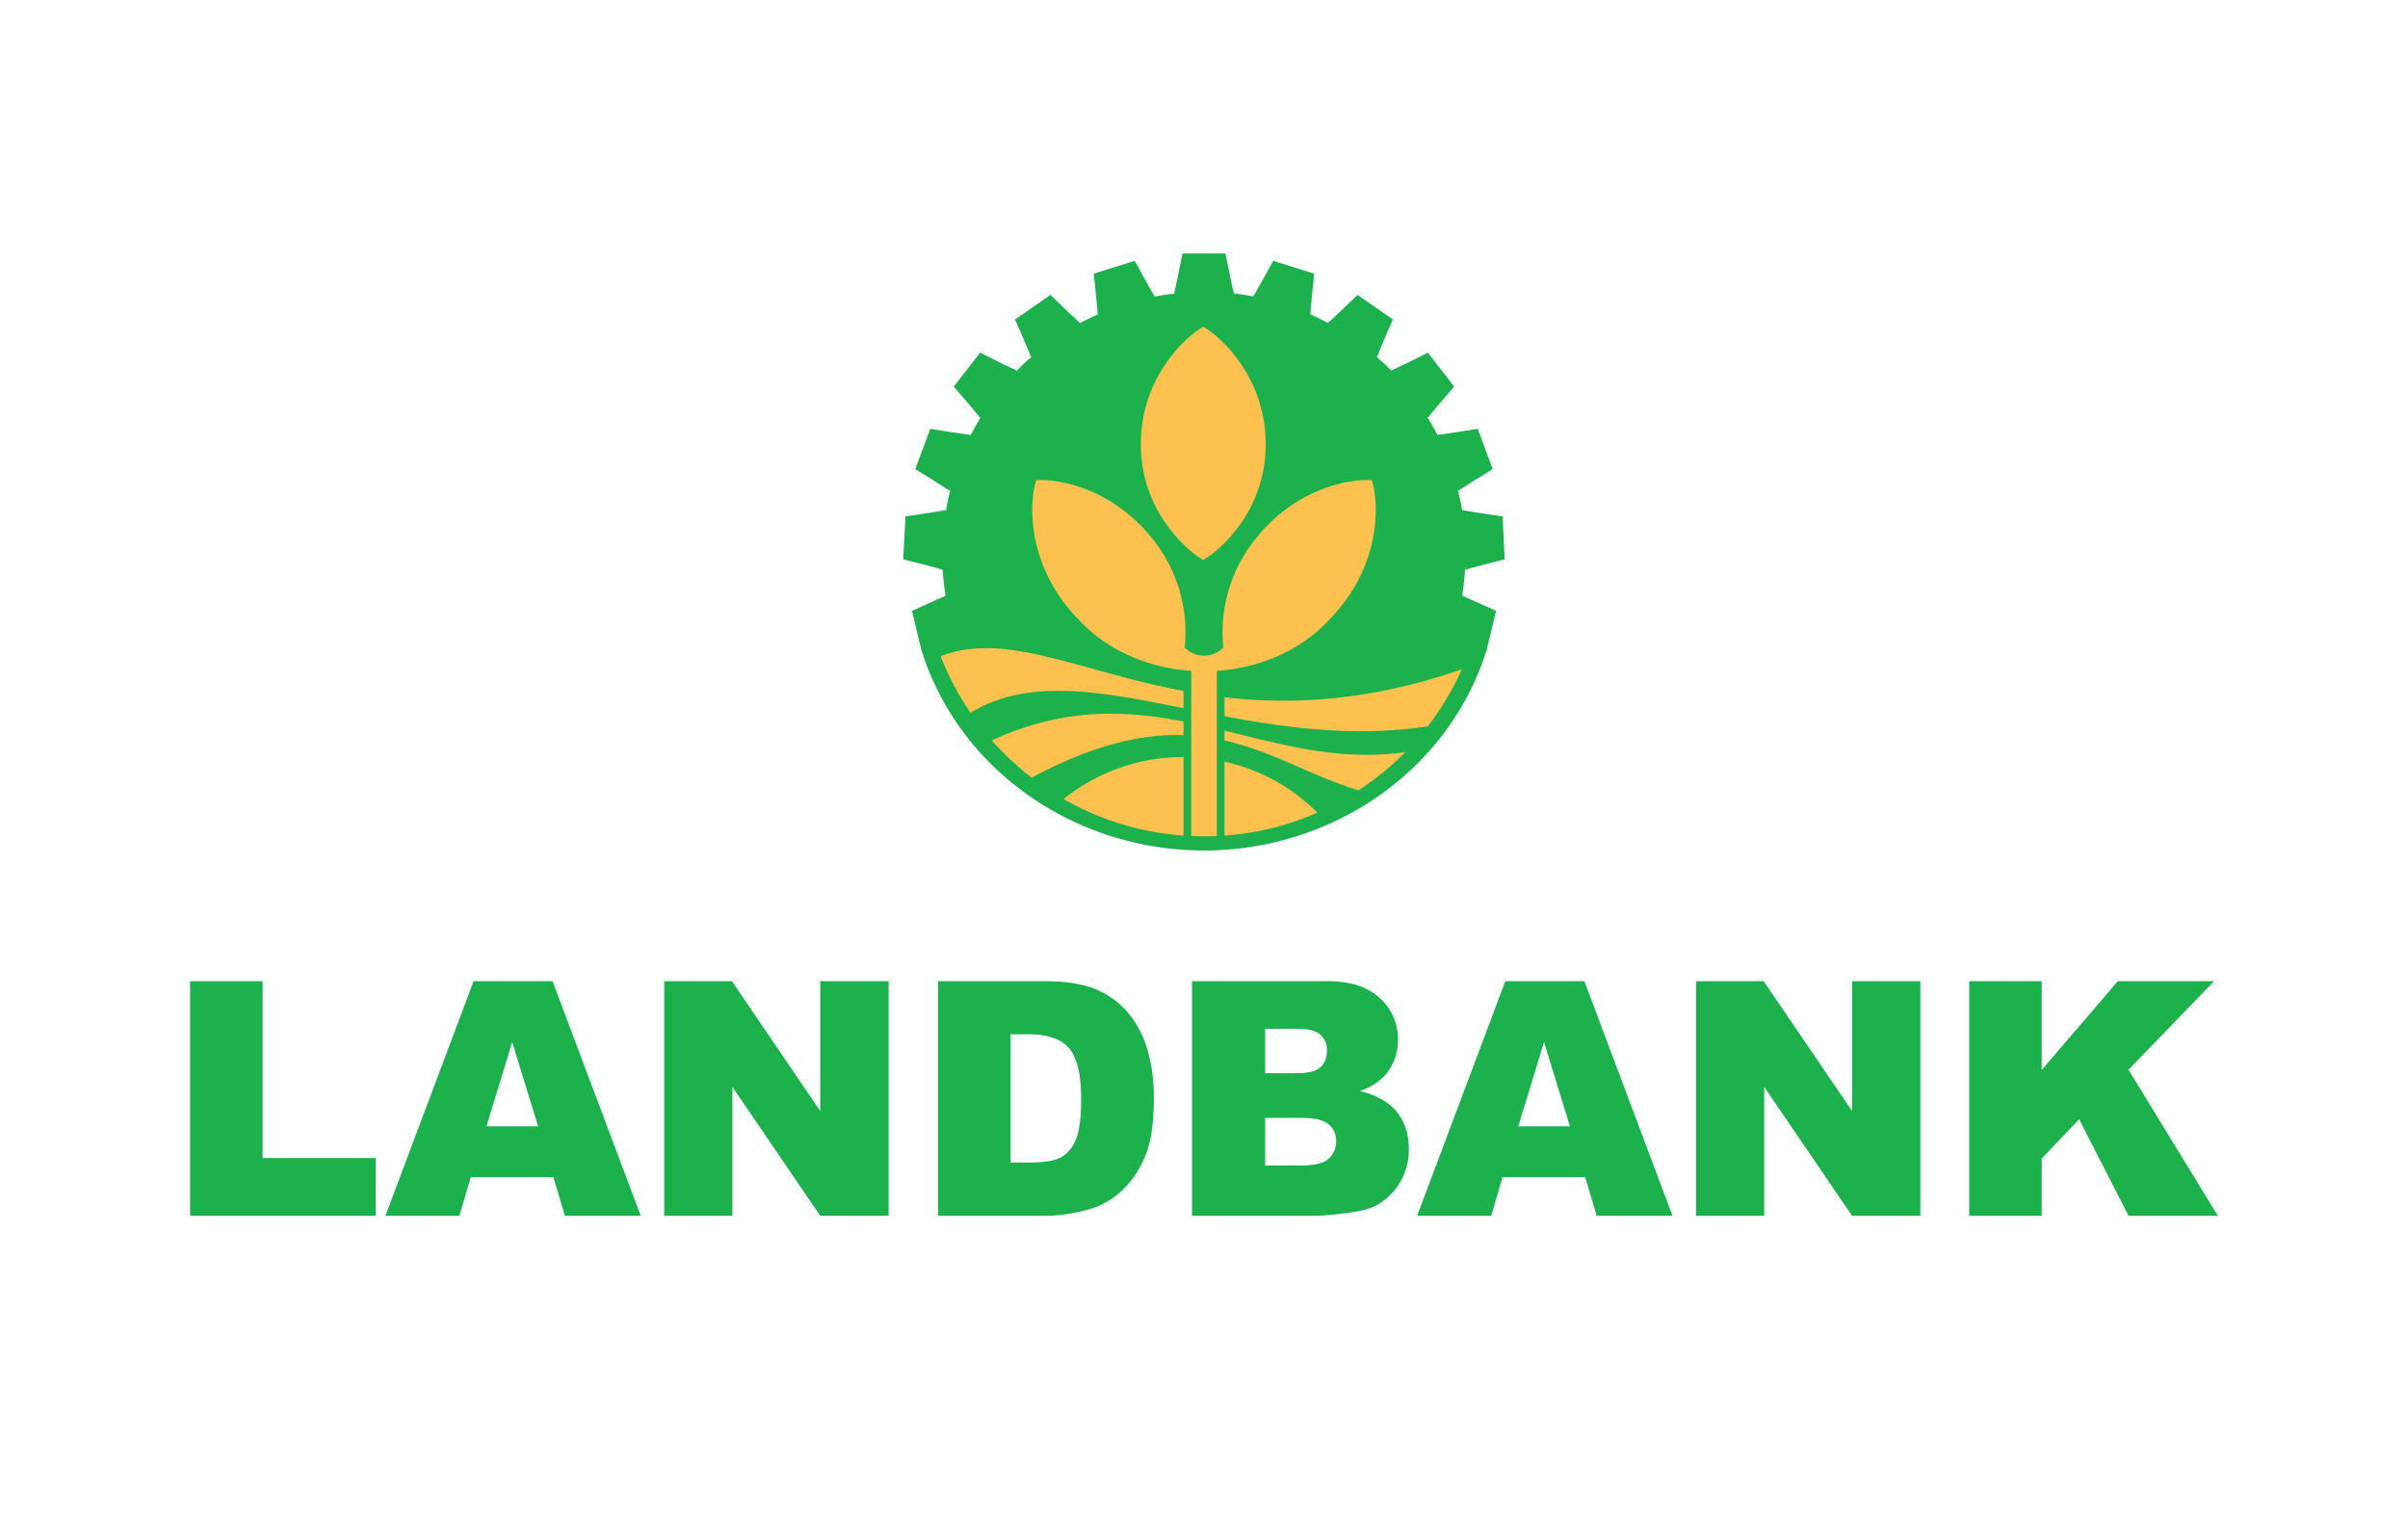 <svg width="38" height="24" viewBox="0 0 38 24" fill="none" xmlns="http://www.w3.org/2000/svg" aria-labelledby="pi-landbank"><title id="pi-landbank">Land Bank</title><path d="M18.66 4s-.123.628-.135.63h.042a4.135 4.135 0 00-.376.056l.034-.01c-.012.002-.317-.56-.317-.56l-.648.202s.07.637.06.641l.04-.013a4.142 4.142 0 00-.346.17l.033-.023c-.011.006-.47-.44-.47-.44l-.559.388s.258.586.249.594l.037-.026a4.147 4.147 0 00-.284.268l.027-.033c-.009.008-.58-.28-.58-.28l-.417.537s.421.483.415.493l.028-.037c-.07.112-.133.226-.191.344l.015-.042c-.005.01-.637-.093-.637-.093l-.237.637s.546.334.543.346l.017-.044c-.033.128-.06.257-.08.387l.002-.046c-.002.012-.636.102-.636.102l-.036.678s.621.156.622.168v-.011c.01.14.025.28.047.417l-.531.239.144.6c.576 1.883 2.395 3.179 4.465 3.182 2.07-.003 3.888-1.3 4.465-3.181l.144-.601-.535-.24c.024-.15.04-.3.048-.451l.003.046c0-.012.621-.168.621-.168l-.035-.678s-.634-.09-.636-.102v.01a4.111 4.111 0 00-.073-.337l.011.03c-.003-.012.543-.346.543-.346l-.236-.637s-.632.104-.638.093a4.095 4.095 0 00-.165-.288l.018.023c-.006-.01.414-.493.414-.493l-.416-.536s-.572.287-.58.279l.003.004a4.13 4.13 0 00-.244-.228l.02.015c-.008-.008.249-.594.249-.594l-.558-.388s-.46.446-.47.44l.008.005a4.13 4.13 0 00-.3-.145l.02.006c-.011-.004.059-.64.059-.64l-.648-.204s-.306.563-.317.56l.012.004a4.125 4.125 0 00-.33-.05h.017c-.011 0-.135-.629-.135-.629h-.679z" fill="#1CB14D"/><path fill-rule="evenodd" clip-rule="evenodd" d="M18.003 6.996c-.007 1.035.69 1.67.985 1.841.296-.17.993-.806.986-1.84-.007-1.035-.69-1.671-.986-1.842-.296.17-.979.807-.985 1.841zM14.844 10.354c.123.317.281.616.47.893 1.727-1.049 4.228.663 7.216.215.213-.276.395-.578.54-.9-4.287 1.478-6.474-.89-8.226-.208z" fill="#FDC14F"/><path fill-rule="evenodd" clip-rule="evenodd" d="M15.652 11.683c.19.216.4.413.628.588 2.646-1.418 3.736-.219 5.159.2.267-.174.514-.377.737-.603-2.265.328-3.972-1.36-6.524-.185z" fill="#FDC14F"/><path d="M18.668 11.946c-.668 0-1.335.221-1.883.663a4.439 4.439 0 002.215.588c.637 0 1.242-.133 1.79-.374a2.997 2.997 0 00-2.122-.877z" fill="#FDC14F"/><path d="M19.324 10.518h-.647v2.758h.647v-2.758z" fill="#1CB14D"/><path fill-rule="evenodd" clip-rule="evenodd" d="M16.417 7.575a.905.905 0 00-.065.003c-.095.295-.166 1.163.474 1.976.059.076.12.145.183.209.417.462 1.058.774 1.79.823v2.607a4.664 4.664 0 00.403 0v-2.607c.73-.049 1.37-.36 1.787-.82l.001-.002c.063-.064.125-.134.184-.21.64-.813.57-1.681.474-1.976a.9.9 0 00-.064-.003c-.351-.005-1.147.154-1.755.909a2.344 2.344 0 00-.524 1.731.42.42 0 01-.61 0 2.345 2.345 0 00-.523-1.731c-.609-.755-1.404-.914-1.755-.909z" fill="#FDC14F"/><path d="M3 15.483h1.144v2.79h1.785v.912H3v-3.702zM8.732 18.574H7.43l-.18.611H6.082l1.391-3.702h1.247l1.392 3.702H8.914l-.182-.61zm-.24-.8l-.409-1.331-.406 1.33h.815zM10.482 15.483h1.069l1.393 2.048v-2.048h1.079v3.702h-1.079l-1.386-2.033v2.033h-1.076v-3.702zM14.803 15.483h1.7c.335 0 .605.046.81.136.207.091.378.222.513.392s.232.368.293.593c.06.226.09.465.09.718 0 .395-.045.702-.136.921-.089.217-.213.4-.373.548a1.23 1.23 0 01-.515.293c-.251.067-.479.101-.682.101h-1.7v-3.702zm1.144.838v2.023h.28c.24 0 .41-.026.51-.078a.546.546 0 00.238-.278c.057-.133.086-.347.086-.644 0-.392-.064-.66-.192-.805-.128-.145-.34-.218-.636-.218h-.286zM18.81 15.483h2.142c.357 0 .63.088.82.265a.857.857 0 01.289.657.828.828 0 01-.205.563.91.91 0 01-.399.247c.266.064.461.175.586.331.126.155.19.35.19.586 0 .192-.045.365-.135.518a.987.987 0 01-.366.364c-.096.055-.24.095-.434.12a5.03 5.03 0 01-.513.051h-1.974v-3.702zm1.155 1.452h.497c.178 0 .302-.03.371-.09.071-.063.106-.152.106-.268a.315.315 0 00-.106-.253c-.069-.06-.19-.09-.363-.09h-.505v.701zm0 1.455h.583c.197 0 .336-.035.417-.104a.357.357 0 00.12-.283c0-.11-.04-.197-.12-.262-.08-.068-.22-.101-.42-.101h-.58v.75zM25.015 18.574h-1.303l-.179.611h-1.17l1.392-3.702h1.248l1.391 3.702h-1.197l-.182-.61zm-.24-.8l-.409-1.331-.406 1.33h.815zM26.765 15.483h1.068l1.394 2.048v-2.048h1.078v3.702h-1.078l-1.386-2.033v2.033h-1.076v-3.702zM31.076 15.483h1.144v1.4l1.2-1.4h1.52l-1.35 1.397L35 19.185h-1.41l-.78-1.523-.59.62v.903h-1.144v-3.702z" fill="#1CB14D"/></svg>